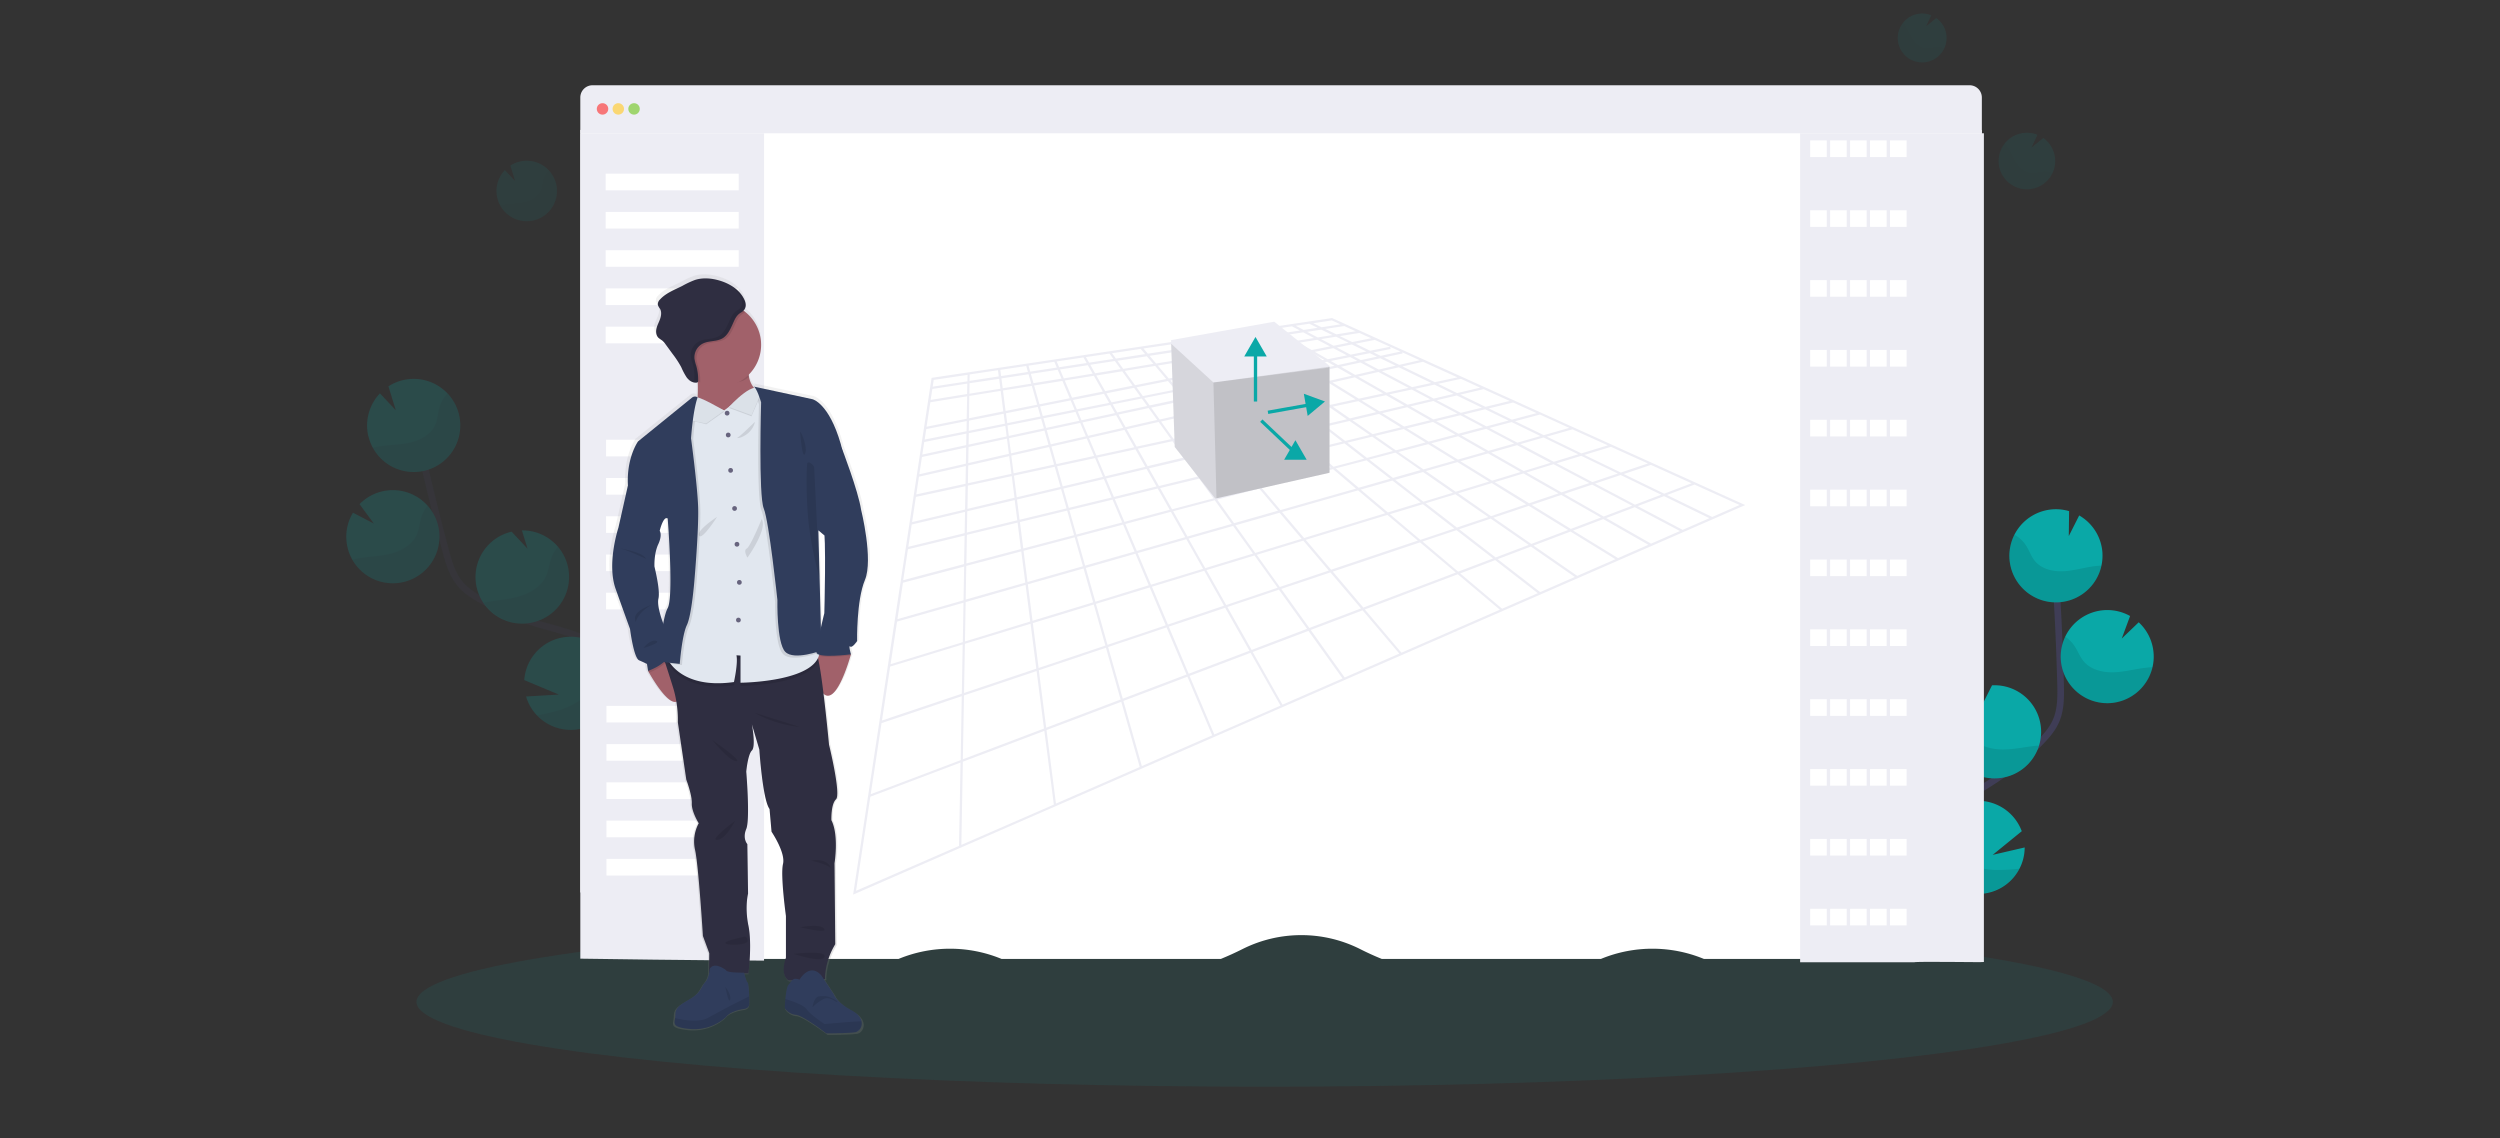 <svg xmlns="http://www.w3.org/2000/svg" data-name="Layer 1" viewBox="0 0 1164.07 530"><rect x="0" y="0" width="1164.07" height="530" fill="#333333" stroke="none"/><defs><linearGradient id="a" x1="1755.38" x2="1755.38" y1="741.53" y2="284.16" gradientTransform="translate(-1059.38 -92.32) scale(.774)" gradientUnits="userSpaceOnUse"><stop offset="0" stop-color="gray" stop-opacity=".25"/><stop offset=".54" stop-color="gray" stop-opacity=".12"/><stop offset="1" stop-color="gray" stop-opacity=".1"/></linearGradient></defs><g transform="translate(44.472)"><path fill="none" stroke="#3f3d56" stroke-miterlimit="10" stroke-width="3.098" d="M874.39 446.27c4.6-8.518-.62-18.941-6.613-26.538-5.994-7.597-13.304-15.488-13.165-25.16.225-13.94 14.977-22.11 26.771-29.481a130.935 130.935 0 0 0 24.006-19.322c2.889-2.958 5.692-6.117 7.38-9.889 2.44-5.42 2.37-11.616 2.215-17.57q-.774-29.76-2.935-59.459"/><path fill="#0aa8a7" d="M934.506 257.767a21.683 21.683 0 0 0-10.841-17.757l-4.855 9.603.147-11.616a21.683 21.683 0 1 0 15.534 19.786zm-38.665 146.74a21.683 21.683 0 1 1 1.076-17.478l-13.536 11.02 14.892-3.454a21.42 21.42 0 0 1-2.432 9.912zm-10.702-42.096a21.683 21.683 0 0 1-22.674-20.645 21.412 21.412 0 0 1 1.874-9.874 21.683 21.683 0 0 1 13.939-12.01l-.109 8.936 4.91-9.719h.054a21.684 21.684 0 1 1 2.03 43.32zm52.628-35.011a21.683 21.683 0 1 1 9.587-40.57l-3.872 10.493 7.883-7.566a21.621 21.621 0 0 1 6.97 14.97 21.172 21.172 0 0 1-.55 5.97 21.683 21.683 0 0 1-20.018 16.704z"/><path d="M931.587 263.544c-5.003.55-9.866 2.107-14.892 2.424-5.025.318-10.531-.898-13.714-4.801-1.711-2.099-2.563-4.763-4.011-7.055a15.441 15.441 0 0 0-5.46-5.142 21.683 21.683 0 1 0 40.532 14.396 37.11 37.11 0 0 0-2.455.178zm6.18 63.856a21.683 21.683 0 0 1-20.622-30.929 16.03 16.03 0 0 1 4.36 4.368c1.548 2.323 2.477 5.026 4.297 7.163 3.369 3.973 9.138 5.274 14.373 5.026 5.235-.248 10.284-1.72 15.488-2.2a34.4 34.4 0 0 1 2.184-.13 21.683 21.683 0 0 1-20.08 16.703zm-52.628 35.011a21.683 21.683 0 0 1-22.674-20.645 21.412 21.412 0 0 1 1.874-9.874 17.617 17.617 0 0 1 4.584 4.407c1.68 2.377 2.734 5.11 4.7 7.31 3.656 4.073 9.804 5.506 15.35 5.374 5.373-.116 10.539-1.433 15.874-1.843a21.683 21.683 0 0 1-19.708 15.271zm10.702 42.096a21.683 21.683 0 0 1-39.494-17.687 21.629 21.629 0 0 1 4.755 4.244c2.06 2.516 3.423 5.358 5.808 7.705 4.43 4.344 11.616 6.14 17.958 6.311a94.166 94.166 0 0 0 10.973-.573z" opacity=".1"/><ellipse cx="544.382" cy="466.513" fill="#0aa8a7" opacity=".1" rx="394.941" ry="39.494"/><g opacity=".1"><path fill="#0aa8a7" d="M187.116 92.264a14.078 14.078 0 0 1 3.492-13.049l4.786 5.088-2.223-7.21a14.078 14.078 0 1 1-6.055 15.17z"/><path d="M189.996 95.33c3.214-.573 6.536-.495 9.719-1.223 3.183-.728 6.404-2.486 7.667-5.498.681-1.627.727-3.439 1.208-5.135a9.982 9.982 0 0 1 2.462-4.205 14.086 14.086 0 1 1-22.62 16.394c.519-.124 1.038-.24 1.564-.333z" opacity=".1"/></g><g opacity=".1"><path fill="#0aa8a7" d="M843.926 8.42a11.391 11.391 0 0 1 10.841-1.293l-2.393 5.119 4.747-3.826a11.368 11.368 0 1 1-13.164 0z"/><path d="M842.493 11.502c1.394 2.238 2.323 4.747 3.826 6.923 1.502 2.176 3.786 4.058 6.427 4.097 1.417 0 2.796-.48 4.205-.627a8.178 8.178 0 0 1 3.872.58 11.376 11.376 0 1 1-19.073-12.05c.27.35.518.706.743 1.077z" opacity=".1"/></g><g opacity=".1"><path fill="#0aa8a7" d="M891.675 64.262a13.165 13.165 0 0 1 12.545-1.495l-2.765 5.924 5.499-4.437a13.165 13.165 0 1 1-15.28 0z"/><path d="M890.01 67.824c1.618 2.594 2.695 5.506 4.437 8.023 1.742 2.516 4.375 4.692 7.434 4.747 1.65 0 3.237-.566 4.879-.736a9.409 9.409 0 0 1 4.5.681A13.165 13.165 0 1 1 889.172 66.6c.295.388.574.798.837 1.224z" opacity=".1"/></g><g opacity=".2"><path fill="none" stroke="#3f3d56" stroke-miterlimit="10" stroke-width="3.098" d="M237.908 367.135c-6.807-6.869-4.747-18.353-1.138-27.328 3.608-8.976 8.394-18.586 5.513-27.879-4.135-13.273-20.606-16.99-33.995-20.73a130.555 130.555 0 0 1-28.46-11.732c-3.608-2.014-7.186-4.26-9.873-7.403-3.872-4.523-5.552-10.478-7.086-16.263q-7.658-28.76-13.939-57.862"/><path fill="#0aa8a7" d="M127.07 203.25a21.683 21.683 0 0 1 5.373-20.096l7.365 7.845-3.415-11.113a21.683 21.683 0 1 1-9.293 23.364zm78.5 129.866a21.683 21.683 0 1 0-5.932-16.448l16.1 6.745-15.264.89a21.466 21.466 0 0 0 5.095 8.813zm-1.611-43.405a21.683 21.683 0 0 0-5.421-42.747l2.625 8.519-7.395-7.915h-.055a21.683 21.683 0 1 0 10.277 42.128zm-60.372-18.748a21.683 21.683 0 1 0-20.645-36.218l6.636 9.021-9.695-5.041a21.613 21.613 0 0 0-2.494 16.34 21.327 21.327 0 0 0 2.207 5.575 21.683 21.683 0 0 0 23.99 10.323z"/><path d="M131.499 207.966c4.956-.883 10.067-.774 14.969-1.882 4.902-1.107 9.858-3.825 11.801-8.464 1.054-2.501 1.123-5.297 1.859-7.906a15.542 15.542 0 0 1 3.787-6.474 21.683 21.683 0 1 1-34.848 25.245c.82-.194 1.626-.34 2.432-.519zm12.088 62.997a21.683 21.683 0 0 0 11.058-35.49 16.022 16.022 0 0 0-2.95 5.42c-.821 2.664-.96 5.514-2.099 8.085-2.122 4.762-7.287 7.635-12.39 8.882-5.103 1.247-10.354 1.247-15.488 2.254a35.8 35.8 0 0 0-2.137.495 21.683 21.683 0 0 0 24.006 10.354zm60.372 18.748a21.683 21.683 0 0 0 11.345-35.15 17.486 17.486 0 0 0-3.152 5.522c-.945 2.757-1.185 5.676-2.455 8.34-2.323 4.933-7.852 8.046-13.165 9.486-5.188 1.402-10.516 1.595-15.75 2.71a21.683 21.683 0 0 0 23.177 9.092zm1.611 43.405a21.683 21.683 0 0 0 32.927-28.118 21.296 21.296 0 0 0-3.369 5.42c-1.27 2.99-1.766 6.103-3.4 9.022-3.02 5.42-9.377 9.169-15.441 11.128a94.794 94.794 0 0 1-10.718 2.548z" opacity=".1"/></g><path fill="#fff" d="M878.332 60.506l-.17 385.873c-27.104 0 0 0-27.367.139H748.954l-.31-.124a62.772 62.772 0 0 0-47.416 0l-.255.109H598.915q-5.157-2.091-10.067-4.585a60.968 60.968 0 0 0-54.78 0q-4.949 2.486-10.068 4.585H421.865l-.255-.109a62.772 62.772 0 0 0-47.416 0l-.31.124H272.059a137.068 137.068 0 0 1-46.317-31.115V60.506z"/><path fill="#ededf4" d="M878.332 45.413v16.642H225.735V45.413a5.707 5.707 0 0 1 5.715-5.715H872.6a5.707 5.707 0 0 1 5.731 5.715z"/><circle cx="236.081" cy="50.71" r="2.672" fill="#fa5959" opacity=".8"/><circle cx="243.422" cy="50.71" r="2.672" fill="#fed253" opacity=".8"/><circle cx="250.755" cy="50.71" r="2.672" fill="#8ccf4d" opacity=".8"/><path fill="#ededf4" d="M311.29 62.055v385.237s-34.848-.139-85.548-.913V62.055zm567.994 0v385.872c-.325.24-31.161-.356-32.524.14h-53.046V62.055z"/><path fill="#fff" d="M237.536 80.865h61.952v7.744h-61.952zm0 17.811h61.952v7.744h-61.952zm0 17.811h61.952v7.744h-61.952zm0 17.811h61.952v7.744h-61.952zm0 17.811h61.952v7.744h-61.952zm.186 52.659h61.952v7.744h-61.952zm0 17.811h61.952v7.744h-61.952zm0 17.811h61.952v7.744h-61.952zm0 17.811h61.952v7.744h-61.952zm0 17.811h61.952v7.744h-61.952zm.178 52.659h61.952v7.744H237.9zm0 17.811h61.952v7.744H237.9zm0 17.811h61.952v7.744H237.9zm0 17.811h61.952v7.744H237.9zm0 17.811h61.952v7.744H237.9zM798.384 65.377h7.744v7.744h-7.744zm9.292 0h7.744v7.744h-7.744zm9.293 0h7.744v7.744h-7.744zm9.293 0h7.744v7.744h-7.744zm9.292 0h7.744v7.744h-7.744zm-37.17 32.524h7.744v7.744h-7.744zm9.292 0h7.744v7.744h-7.744zm9.293 0h7.744v7.744h-7.744zm9.293 0h7.744v7.744h-7.744zm9.292 0h7.744v7.744h-7.744zm-37.17 32.525h7.744v7.744h-7.744zm9.292 0h7.744v7.744h-7.744zm9.293 0h7.744v7.744h-7.744zm9.293 0h7.744v7.744h-7.744zm9.292 0h7.744v7.744h-7.744zm-37.17 32.524h7.744v7.744h-7.744zm9.292 0h7.744v7.744h-7.744zm9.293 0h7.744v7.744h-7.744zm9.293 0h7.744v7.744h-7.744zm9.292 0h7.744v7.744h-7.744zm-37.17 32.525h7.744v7.744h-7.744zm9.292 0h7.744v7.744h-7.744zm9.293 0h7.744v7.744h-7.744zm9.293 0h7.744v7.744h-7.744zm9.292 0h7.744v7.744h-7.744zM798.384 228h7.744v7.744h-7.744zm9.292 0h7.744v7.744h-7.744zm9.293 0h7.744v7.744h-7.744zm9.293 0h7.744v7.744h-7.744zm9.292 0h7.744v7.744h-7.744zm-37.17 32.524h7.744v7.744h-7.744zm9.292 0h7.744v7.744h-7.744zm9.293 0h7.744v7.744h-7.744zm9.293 0h7.744v7.744h-7.744zm9.292 0h7.744v7.744h-7.744zm-37.17 32.525h7.744v7.744h-7.744zm9.292 0h7.744v7.744h-7.744zm9.293 0h7.744v7.744h-7.744zm9.293 0h7.744v7.744h-7.744zm9.292 0h7.744v7.744h-7.744zm-37.17 32.524h7.744v7.744h-7.744zm9.292 0h7.744v7.744h-7.744zm9.293 0h7.744v7.744h-7.744zm9.293 0h7.744v7.744h-7.744zm9.292 0h7.744v7.744h-7.744zm-37.17 32.525h7.744v7.744h-7.744zm9.292 0h7.744v7.744h-7.744zm9.293 0h7.744v7.744h-7.744zm9.293 0h7.744v7.744h-7.744zm9.292 0h7.744v7.744h-7.744zm-37.17 32.524h7.744v7.744h-7.744zm9.292 0h7.744v7.744h-7.744zm9.293 0h7.744v7.744h-7.744zm9.293 0h7.744v7.744h-7.744zm9.292 0h7.744v7.744h-7.744zm-37.17 32.525h7.744v7.744h-7.744zm9.292 0h7.744v7.744h-7.744zm9.293 0h7.744v7.744h-7.744zm9.293 0h7.744v7.744h-7.744zm9.292 0h7.744v7.744h-7.744z"/><path fill="#ededf4" d="M575.738 148.082l-24.448 3.655-50.452 7.535-111.149 16.61-.395.055-36.396 239.675-.147.952 414.3-180.913 1.1-.48zm167.447 76.952l-12.762 4.832-18.818-9.146 12.661-4.251zm-202.404-67l.419-.063 4.646 2.873-3.167.511-5.638.906-4.313-2.981 6.613-1.007zm-3.957 5.358l4.097 2.834 2.067 1.433-2.067.41-1.549.31-4.097.813-5.931-4.592 7.016-1.13zm6.459-1.046l3.988-.65 6.265 3.872-9.1 1.812-2.005-1.386-4.097-2.834zm17.71-2.865l7.93-1.278 5.908 3.098-8.518 1.696-3.175-1.812-2.819-1.61zm7.496 6.002l3.648 2.083-.837.17-9.192 1.828-5.707-3.508 9.71-1.928zm-26.244 9.145l8.371-1.672 1.24.867.286.194 1.789 1.239-8.519 1.835-2.393-1.89-.178-.147zm9.827-1.959l9.827-1.96 2.323 1.426.434.263.666.41-9.912 2.146-1.642-1.139-.294-.209zm-31.51 59.388l-19.267 5.08-5.583-9.873 18.206-4.406zm-7.28-10.152l-18.12 4.399-4.647-8.232 16.758-3.965.357-.085 4.437 6.195v.054zm58.49-34.329l1.782 1.24-4.414.952-5.212 1.115-.558.124-1.417-1.1-1.641-1.278-6.97-5.42 9.1-2.076 6.52 4.515zm-32.028-1.239l1.192-.27 11.105-2.533 6.908 5.35 1.641 1.279 1.472 1.138-13.072 2.827-1.85-1.55-1.255-1.052-5.421-4.554zm23.41 5.816l1.2.93.418.324 5.932 4.593-13.397 3.175-7.318-6.196zm-15.488 2.261l-4.236.914h-.078l-22.201 4.801-.922.201-6.8-8.015 7.474-1.703 17.47-3.98zm-26.485 6.815l21.343-4.647 1.835-.395 4.329-.937 7.349 6.196-4.91 1.161-1.804.426-22.318 5.281-5.824-6.86-.178-.21zm11.88 15.883l-11.384 2.756-7.28 1.766-5.66-7.876 12.692-3.004 5.189-1.224zm-11.36 3.872l12.134-2.935 7.295 8.603-19.143 5.05-.325.084-6.598-9.192zm6.086-11.71l22.457-5.312 1.805-.426 4.995-1.184 8.27 6.97-3.6.874-6.97 1.68-20.553 4.988zm30.565-7.232l13.436-3.175 2.827 2.191 5.9 4.577-5.9 1.433-8 1.936zm16.263-2.323l-1.495-1.162 1.495-.356 9.292-2.192 9.432 6.528-11.476 2.78zm0-2.618l-2.58.612-6.427-4.98-1.122-.851 2.85-.62 7.248-1.549h.131l7.961 5.514zm-22.326-14.713l-5.754-4.445 8.611-1.851 6.118 4.236zm-1.348.31l-10.012 2.284-1.55.348-.665.155-5.514-4.646 6.195-1.332 1.549-.333 4.275-.922zm-13.536 3.097l-16.564 3.764-8.224 1.874-4.445-5.227 12.483-2.688 11.167-2.408zm-25.927 5.909l-9.416 2.145-6.552 1.494-3.965-5.521 10.3-2.215 5.165-1.146zm-9.378 3.237l10.153-2.324 6.76 7.984-16.626 3.601-.465.101-5.769-8.038zm17.688 6.582l1.409 1.657 4.608 5.421-4.43 1.092-13.343 3.097-5.42-7.573zm15.178 16.224L554 213.1l8.248-2.005 4.057-.984 8.27 6.97.62.518-.62.163-32.338 8.518zm39.618-2.03l-6.97-5.885 6.97-1.688 6.97-1.696 9.168 7.117-14.257 3.763zm8.309-9.594l11.57-2.803 9.664 6.69-12.104 3.19zm12.963-3.136l13.289-3.222 10.16 6.242-13.823 3.686zm-1.177-.821l-9.416-6.52 12.39-2.936 10.19 6.265zm-10.617-7.341l-7.93-5.491 11.872-2.563 8.387 5.11zm-9.13-6.32l-.364-.255-10.717-7.419 10.578-2.416.14.085 12.118 7.458zm-12.274-8.518l-6.094-4.22 10.067-2.169 6.512 4.004zm-21.187-4.646l2.578 1.99-3.175.681-1.548.333-7.218 1.55-3.175-2.672 3.872-.775 1.425-.279h.062l4.995-.999 1.549-.302.418.333zm-20.91 3.562l7.056-1.41 3.198 2.695-10.16 2.192-13.258 2.904-2.687-3.167zm-14.333 6.582l-4.453.96-10.942 2.324-2.486-3.47 13.296-2.656 1.882-.371zm-16.533 3.563l-13.94 2.996-2.145-3.779 13.568-2.71zm.681.944l3.973 5.537-14.714 3.353-3.314-5.862zm4.646 6.474l5.762 8.023-16.015 3.47-4.584-8.109zm6.443 8.975l1.015 1.387 4.422 6.195-.41.093-16.58 3.926-4.593-8.124zm-7.418 21.064l-19.848 4.87-3.632-8.587 18.818-4.453zm.542.968l5.599 9.889-21.08 5.63-4.483-10.61zm6.14 10.841l6.668 11.802-22.535 6.412-5.343-12.56zm1.07-.278l19.36-5.111 7.921 11.02-20.622 5.87zm20.498-5.421l19.569-5.111 8.735 10.292-20.452 5.815zm20.738-5.42l31.572-8.333 1.618-.426 10.68 9.068-35.174 10.005zm34.43-9.115l14.341-3.74 11.074 8.58-14.713 4.189zm15.627-4.12l12.189-3.214 11.724 8.123-12.863 3.656zm13.544-3.493l13.939-3.67 12.39 7.612-14.613 4.158zm15.372-4.065l12.467-3.284 12.693 7.24-12.801 3.64zm-1.255-.775l-10.121-6.195 12.15-2.974 10.354 5.91zm-11.399-7.016l-10.183-6.257 11.616-2.749 10.648 6.071zm-11.469-7.054l-8.356-5.096 11.369-2.463 8.518 4.856zm-9.649-5.932l-12.282-7.55 10.431-2.378 13.165 7.496zm-13.583-8.356h-.046l-6.466-3.973 6.443-1.386 3.732-.774 6.683 3.818zm-.046-6.466l-3.47.774h-.077l-4.236.945-.488-.302-.449-.279-2.44-1.502 8.937-1.781 1.17-.233 3.368 1.92zm-14.017-.922l-9.71 1.936-5.212-3.616 9.215-1.828zm-11.166 2.223l-8.263 1.65-.24-.187-1.55-1.2-2.988-2.323 2.989-.596 1.549-.31 3.283-.65zm-10.068 1.618l.403.31-.403.078-11.445 2.284-4.476-3.771 11.538-2.324zm-12.777 2.935l-6.195 1.247-16.394 3.268-2.44-2.873-1.014-1.13.914-.179 14.713-2.927 5.94-1.185zm-25.02 3.361l1.184 1.394-1.123.225-13.939 2.787-2.943-4.104 14.629-2.904zm-15.04 4.646l-13.435 2.68-2.385-4.213 12.878-2.563zm-14.543 2.904l-15.023 2.997-1.827-4.336 14.458-2.866zm.558.976l2.145 3.795-15.558 3.353-1.742-4.128zm2.695 4.77l3.33 5.878-16.379 3.733-2.633-6.234zm3.872 6.846l4.577 8.092-17.641 3.818-3.438-8.146zm5.126 9.068l4.585 8.131-18.686 4.422-3.686-8.72zm-11.073 22.403l-19.964 4.84-2.556-8.967 18.88-4.468zm.418 1l4.491 10.624-21.373 5.638-3.23-11.392zm4.91 11.615l5.32 12.576-23.016 6.544-3.802-13.451zm5.738 13.568l6.195 14.713-24.835 7.636-4.46-15.744zm1.037-.295l22.66-6.45 7.797 13.776-24.238 7.388zm23.689-6.745l20.754-5.908 9.246 12.886-22.21 6.776zm21.846-6.195l20.544-5.839 10.292 12.12-21.606 6.59zm21.683-6.195l35.397-10.067 12.654 10.656-37.76 11.53zm36.636-10.423l14.791-4.205 13.165 10.183-15.294 4.647zm16.061-4.57l12.964-3.631 13.939 9.649-13.77 4.197zm14.288-4.057l14.713-4.182 14.714 9.068-15.55 4.74zm16.1-4.584l12.87-3.655 15.178 8.665-13.312 4.058zm14.326-4.058l12.05-3.43 15.619 8.239-12.53 3.825zm-1.294-.775l-12.645-7.194 11.616-3.059 13.033 6.87zM634.6 201.95l-10.315-5.878 11.275-2.733 10.57 5.575zm-11.662-6.652l-10.648-6.071 10.687-2.525 11.159 5.886zm-12.003-6.846l-8.472-4.832 10.408-2.246 8.673 4.57zm-9.835-5.599l-13.165-7.504 9.417-2.152 14.063 7.418zm-14.535-8.286l-6.66-3.802 9.114-1.967 6.892 3.64zm-8.054-4.592l-3.338-1.905 9.037-1.804 3.338 1.758zm-4.747-2.71l-6.033-3.446 8.604-1.704 6.38 3.361zm-9.06-3.934l-9.634 1.92-6.195-3.81 9.75-1.548zm-30.845 6.14l-11.469 2.278-6.009-5.057 11.492-1.859zm-12.8 2.549l-5.87 1.169-13.77 2.734-1.664.333-5.142-6.056 6.567-1.061 8.154-1.317 5.653-.913zm-22.504 4.468l-14.513 2.888-4.8-6.683 14.147-2.323zm-15.666 3.097l-12.747 2.533-4.143-7.272 12.057-1.951zm-13.854 2.757l-14.334 2.85-3.4-8.023 13.567-2.191zm-15.41 3.098l-14.102 2.803-2.479-8.75 13.165-2.13zm.425.999l1.836 4.336-14.807 2.95-1.262-4.452zm2.261 5.343l1.75 4.143-15.418 3.322-1.27-4.483zm2.176 5.142l2.633 6.242-16.316 3.717-1.874-6.606zm3.06 7.24l3.438 8.14-17.571 3.794-2.324-8.185zm3.871 9.139l3.694 8.735-18.756 4.437-2.64-9.347zm-13.28 23.417l-21.87 5.297-1.207-9.417 20.529-4.855zm.286 1.03l3.23 11.438-23.666 6.195-1.55-12.313zm3.523 12.437l3.818 13.474-25.78 7.334-1.858-14.528zm4.105 14.504l4.468 15.767-28.211 8.596-2.184-16.99zm4.755 16.79l5.42 19.111-31.092 10.44-2.687-20.91zm1.022-.31l25.036-7.636 7.457 17.633-27.103 9.083zm26.081-7.977l24.355-7.426 9.2 16.262-26.113 8.766zm25.4-7.744l22.334-6.807 10.78 15.016-23.937 8.054zm23.387-7.109l21.683-6.613 11.848 13.94-22.79 7.65zm22.814-6.97l38-11.615 14.202 11.964-40.377 13.552zm39.215-11.956l15.356-4.646 14.613 11.321-15.79 5.297zm16.603-5.064l13.862-4.22 15.333 10.616-14.62 4.902zm15.163-4.647l15.65-4.77 16.007 9.904-16.386 5.499zm17.036-5.18l13.374-4.082 16.324 9.293-13.706 4.608zm14.784-4.507l12.591-3.872 16.642 8.773-12.956 4.353zm14.04-4.283l11.445-3.492 17.037 8.262-11.856 3.973zm-1.34-.712l-15.581-8.217 10.841-3.097 16.123 7.829zm-16.967-8.898l-12.995-6.853 10.346-2.742 13.413 6.513zm-14.389-7.59l-10.524-5.552 9.96-2.416 10.84 5.258zM635.7 192.23l-11.144-5.877 9.293-2.207 11.701 5.684zm-12.576-6.636l-8.627-4.554 8.99-1.943 8.875 4.313zm-10.067-5.328l-14.094-7.434 7.945-1.805 15.054 7.31zm-15.543-8.193l-6.86-3.624 7.588-1.634 7.133 3.461zm-8.332-4.399l-3.299-1.742 7.473-1.487 3.33 1.61zm-4.801-2.532l-6.374-3.36 6.97-1.395 6.76 3.284zm-7.876-4.15l-5.823-3.098 6.97-1.123 5.8 2.819zm-7.395-3.873l-4.956-2.61 6.613-1.014 5.188 2.525zm-1.75.287l-7.512 1.177-1.022.162-4.794-2.725 2.2-.333 6.125-.937zm-10.192 1.65l-9.664 1.548-4.646-2.857 9.455-1.487zm-21.605 3.484l-7.372 1.193-4.027-3.098 7.055-1.076zm-8.805 1.394l-11.415 1.843-3.871-3.26 11.236-1.72zm-12.808 2.068l-5.584.906-7.186 1.161-7.334 1.185-3.043-3.585 10.237-1.55 3.663-.565 5.367-.813zm-21.374 3.422l-14.04 2.324-2.702-3.764 13.691-2.09zm-15.217 2.455l-11.925 1.928-2.238-3.957 11.453-1.75zm-13.048 2.107l-13.444 2.207-1.757-4.167 12.947-1.974zm-14.52 2.323l-13.04 2.106-1.232-4.344 12.506-1.905zm-14.102 2.33l-13.273 2.146-.596-4.592 12.63-1.929zm.295 1.038l2.478 8.766-14.714 2.92-1.2-9.548zm2.772 9.796l1.262 4.46-15.488 3.099-.596-4.6zm1.549 5.49l1.27 4.5-16.325 3.516-.627-4.894zm1.548 5.53l1.875 6.621-17.448 3.98-.906-7.054zm2.169 7.651l2.323 8.178-18.864 4.08-1.061-8.247zm2.602 9.208l2.695 9.378-20.382 4.816-1.286-10.067zm-17.424 24.92l-23.457 5.684.17-9.89 22.079-5.219zm.14 1.068l1.548 12.336-25.377 6.676.232-13.32zm1.718 13.405l1.867 14.543-27.747 7.891.279-15.689zm1.998 15.612l2.184 17.036-30.403 9.293.326-18.345zm2.324 18.09l2.679 20.908-33.655 11.314.41-22.906zm2.818 22.008l3.439 26.77-37.775 14.312.526-29.737zm1.038-.349l31.247-10.485 6.822 24.1-34.638 13.118zm32.261-10.841l27.213-9.13L508 314.08l-29.682 11.244zm28.258-9.486l26.229-8.774 11.314 20.002-28.29 10.71zm27.266-9.154l24.007-8.061 13.095 18.245-25.803 9.811zm25.098-8.417l22.876-7.675 14.241 16.774-24.053 9.107zm24.007-8.046l40.593-13.622 16.68 14.055-43.063 16.31zm41.778-14.017l15.806-5.281 17.036 13.164-16.262 6.15zm17.037-5.723l14.713-4.933 17.688 12.244-15.41 5.839zm15.968-5.358l16.471-5.53 18.3 11.252-17.138 6.49zm17.811-5.971l13.769-4.646 18.469 10.531-14.001 5.305zm15.124-5.08l13.025-4.368 18.655 9.843-13.273 5.026zm14.388-4.832l11.926-3.996 18.895 9.176-12.228 4.647zm24.61-9.378l-12.607 4.228-16.982-8.209 12.39-3.77zm-18.655-8.433l-12.313 3.748-16.084-7.814 11.926-3.392zm-17.981-8.124l-11.856 3.377-13.374-6.498 11.616-3.097zm-15.194-6.876l-11.507 3.035-10.78-5.235 11.345-2.749zm-12.522-5.67l-11.275 2.734-11.693-5.677 10.802-2.555zm-13.76-6.195l-10.726 2.532-8.828-4.32 10.617-2.324zm-10.571-4.786l-10.532 2.223-15.085-7.326 9.595-2.16zm-17.571-7.992l-9.54 2.169-7.102-3.446 8.635-1.859-.117-.542zm-8.914-4.034l-9.292 1.998-3.284-1.595 7.946-1.588-.202-1.007zm-4.894-2.215l-9.292 1.843-6.76-3.283 8.951-1.774zm-8.774-3.973l-8.843 1.766-5.746-2.772 9.076-1.464zm-7.225-3.267l-8.983 1.448-5.204-2.525 8.836-1.347zm-11.159-5.05l4.066 1.836-8.79 1.363-3.871-1.89zm-10.439 1.55l3.872 1.897-6.512.99-3.694-1.943zm-12.723 1.897l4.647-.69 3.701 1.952-5.676.867-2.556.395-3.515-2.013zm-5.119.774l3.524 2.013-9.401 1.433-3.361-2.06zm-10.841 1.626l3.369 2.076-8.34 1.27-3.098-2.138zm-9.603 1.44l3.098 2.138-6.97 1.06-2.842-2.199zm-8.162 1.216l2.85 2.207-11.159 1.704-2.772-2.246zm-17.81 2.664l.27-.038 5.111-.775 2.687 2.27-5.28.773-2.696.41-11.004 1.681-2.06-2.423zm-14.273 2.099l2.068 2.424-13.583 2.075-1.812-2.486zm-14.504 2.168l1.804 2.51-11.322 1.726-1.47-2.594zm-12.12 1.804l1.472 2.602-12.816 1.96-1.139-2.695zm-13.575 2.03l1.146 2.694-12.39 1.89-.774-2.788zm-13.087 1.959l.775 2.787-12.468 1.905-.372-2.896zm-26.33 3.926l13.165-1.967.372 2.896-13.614 2.075zm-.069 4.089l13.8-2.037.588 4.608-14.442 2.323zm-.108 5.924l14.605-2.362 1.223 9.556-15.96 3.214zm-.132 11.5l16.13-3.199.59 4.6-16.844 3.361zm-.1 5.83l16.997-3.383.627 4.901-17.725 3.818zm-.117 6.436l17.88-3.872.907 7.062-18.919 4.314zm-.155 8.619l19.074-4.345 1.06 8.232-20.28 4.383zm20.266 4.948l1.293 10.067-21.915 5.189.194-10.842zm-36.327-44.806l15.744-2.323-.054 3.004-16.162 2.47zm-.635 4.228l16.263-2.494-.086 4.848-16.99 2.75zm-.944 6.195l17.145-2.772-.225 10.446-18.686 3.717zm-1.898 12.491l18.834-3.748-.078 4.747-19.5 3.872zm-.952 6.025l19.646-3.919-.093 5.352-20.436 4.398zm-1.053 6.97l20.583-4.43-.132 7.535-21.683 4.94zm-1.394 9.176l21.83-4.972-.147 8.255-22.938 4.964zm-1.425 9.409l23.084-4.995-.193 10.88-24.672 5.831zm-1.952 12.855l24.827-5.886-.178 9.897-26.22 6.366zm-1.75 11.523l26.384-6.389-.271 13.296-28.328 7.473zm-2.323 15.573l28.482-7.512-.279 15.705-30.774 8.758zm-2.75 18.105l30.938-8.797-.325 18.376-33.624 10.246zm-3.22 20.932l33.77-10.292-.402 22.93-37.17 12.476zm32.083 83.503l-47.959 20.909 6.652-43.816 41.996-15.906zm-41.128-24.076L366 336.693l37.34-12.53-.487 29.784zm42.204 23.604l.69-38.72 37.945-14.365 4.43 34.329zm44.048-19.229l-4.391-34.236 34.793-13.164 8.596 30.38zm39.99-17.47l-8.589-30.325 29.807-11.283 11.538 27.305zm33.74-14.713l-11.523-27.26 28.404-10.763 13.94 24.58zm31.75-13.878l-13.877-24.525 25.942-9.827 15.89 22.148zm28.954-12.645l-15.813-22.133 24.146-9.137 17.106 20.134zm26.43-11.547l-17.036-20.134 43.273-16.386 19.584 16.502zm46.882-20.475l-19.515-16.44 16.263-6.195 19.87 15.395zm17.71-7.744l-19.793-15.34 15.488-5.862 20.444 14.155zm17.285-7.55l-20.374-14.117 17.222-6.52 20.909 12.878zm18.973-8.286l-20.909-12.824 14.063-5.328 20.97 11.965zm15.387-6.722l-20.909-11.918 13.328-5.049 21.032 11.09zm14.713-6.42l-20.955-11.05 12.282-4.646 21.126 10.26zm13.746-6l-21.04-10.223 12.816-4.855 20.994 9.501z"/><path fill="#ededf4" d="M500.854 160.062l-.047-1.696 48.036-8.58 25.74 20.583v49.763l-53.192 12.01-18.872-24.021z"/><path d="M502.519 208.12l-1.665-48.058 19.677 18.028 54.053-7.372v49.414l-52.628 11.887-.565.124z" opacity=".1"/><path d="M573.724 171.229l.86-.356v49.259l-52.628 11.887-1.425-53.93z" opacity=".1"/><path fill="#0aa8a7" d="M534.88 165.978h4.469v20.979h1.549v-20.979h4.46l-2.617-4.545-2.618-4.538-2.625 4.538zm7.42 30.442l13.799 13.08-.016.023-2.617 4.537h10.477l-2.617-4.537-2.617-4.546-1.812 3.144-13.537-12.824zm3.763-3.67l17.648-3.153.713 4.074 4.019-3.361 4.027-3.361-4.918-1.804-4.925-1.805.82 4.732-17.655 3.152z"/><path fill="url(#a)" d="M357.397 236.255c-1.3-8.712-9.207-29.025-9.207-29.025a28.024 28.024 0 0 0-.473-1.804c-5.614-19.306-13.39-21.017-13.39-21.017l-27.83-5.932a2.13 2.13 0 0 1 .572.558c-.14 0-.286 0-.441.062a10.911 10.911 0 0 1-2.44-5.274 15.93 15.93 0 0 1-.139-.89 19.577 19.577 0 0 0-1.595-29.428c-.287-.224-.58-.449-.89-.658 1.316-1.394 1.354-3.337.379-5.273-2.2-4.562-6.97-7.442-11.864-8.844-3.748-1.076-7.814-1.425-11.523-.248a42.026 42.026 0 0 0-6.025 2.796c-3.701 1.85-7.744 3.306-10.555 6.342a3.144 3.144 0 0 0-1.053 2.548 6.884 6.884 0 0 0 1.046 1.85c.774 1.387.588 3.137.054 4.647-.535 1.51-1.34 2.912-1.72 4.46-.379 1.55-.232 3.37.93 4.476a20.134 20.134 0 0 0 1.742 1.232 9.293 9.293 0 0 1 1.657 1.858l3.3 4.453a45.69 45.69 0 0 1 4.12 6.28 30.48 30.48 0 0 0 2.555 4.786 6.97 6.97 0 0 0 1.1 1.146l-.326-.124a4.995 4.995 0 0 0 3.686 1.418h.17a.999.999 0 0 0 .667-.272v.612c.062 2.138.046 4.414-.101 6.552l-.256-.132a2.238 2.238 0 0 0-2.4.256l-25.64 20.56s-5.576 7.627-4.794 20.777l-4.492 19.731s-5.622 16.743-1.3 28.707a4608.366 4608.366 0 0 0 6.822 18.787s1.735 13.583 4.321 14.713c2.587 1.13 3.717 1.712 3.717 1.712l.519 3.244s.17.318.472.852c1.89 3.284 8.883 14.869 12.948 13.63a52.659 52.659 0 0 1 .658 9.525l4.02 26.987s2.803 7.35 2.632 11.19c-.17 3.841 3.284 9.293 3.284 9.293a17.811 17.811 0 0 0-1.727 12.56c1.642 7.172 3.717 40.316 3.717 40.316l3.02 8.03-.062 9.347a9.037 9.037 0 0 1-1.858 4.174c-1.944 2.106-1.812 4.546-6.482 7.426-4.67 2.881-7.643 3.973-7.643 7.814a10.013 10.013 0 0 1-.14 1.549c-.433 2.81-1.277 4.321 7.334 5.142a22.659 22.659 0 0 0 16.843-5.638s1.495-2.695 8.518-3.779c0 0 2.393-.131 2.525-2.246.046-.727.039-2.13 0-3.662-.116-2.935-.395-6.35-.775-6.52-.379-.171-1.285-3.16-1.548-4.229h1.943s1.82-13.583 0-22.38c-1.82-8.797-.17-15.031-.17-15.031l-.348-23.232s-2.417-2.563-.52-7.093c1.898-4.53 0-26.903 0-26.903s.698-8.03 2.68-9.912c1.983-1.882.1-11.763 0-12.274l3.54 11.848s1.548 23.58 4.839 27.878l.945 10.671s6.737 9.828 5.42 15.124c-1.316 5.297 1.387 24.433 1.387 24.433v19.56s-3.028 7.853 1.208 10.672l1.82-.07c-.62.558-1.061 1.402-1.758 2.122-.813.836-1.27 4.004-1.55 6.73-.216 2.323-.286 4.29-.286 4.29a7.109 7.109 0 0 0 5.189 3.097c3.368.194 14.512 8.712 14.512 8.712s11.02 0 13.87-.573h.162a3.771 3.771 0 0 0 2.153-1.758 4.445 4.445 0 0 0 .519-3.229c-.349-1.688-1.689-3.531-4.647-5.103-7.395-3.872-8.518-7.55-8.518-7.55l-4.832-7.257h.689s-.434-7.682 4.832-16.316l-.34-38.062s2.16-13.071-1.55-20.134c0 0-.301-7.52 2.177-9.82 2.478-2.3-3.3-25.632-3.3-25.632s-1.184-12.514-2.609-23.936c5.831 5.529 11.887-14.388 12.901-17.92h.148s0-.1-.07-.263l.07-.255s-1.294-4.608-.349-3.671c.945.937 3.284-2.563 3.284-2.563s-.341-19.05 3.717-28.653c4.057-9.602-1.797-32.95-1.797-32.95zm-17.37 12.158v-.047c.604 11.616-.116 36.45-.116 36.45s-.774 3.176-1.657 6.924l-.612-23.58-.58-22.21zm-74.341-8.015s2.935 36.73 0 42.026c-.837 1.502-1.55 4.19-2.122 7.256-.968-2.548-3.02-8.518-2.323-11.701.944-4.097-1.905-14.86-1.905-15.116 0-.256-.256-5.979 1.82-10.377 2.075-4.399.689-6.28.689-6.28s1.734-7.218 3.81-5.847z"/><path fill="#a1616a" d="M272.802 323.072c-2.555 11.252-12.73-5.754-15.046-9.835l-.473-.844 1.108-5.173 5.831-2.377a16.262 16.262 0 0 1 2.61 1.696c3.19 2.493 7.945 7.829 5.97 16.533zm78.942-18.4s0 .085-.062.248l-.085.279c-.991 3.508-6.931 23.278-12.654 17.81-6.272-6.016-3.221-19.847-3.221-19.847h.038l13.165-1.347 2.61 2.68z"/><path fill="#2f2e41" d="M344.109 401.928l.333 37.721c-5.166 8.573-4.74 16.2-4.74 16.2l-17.036.674c-4.159-2.795-1.185-10.593-1.185-10.593v-19.407s-2.633-18.988-1.363-24.246c1.27-5.258-5.336-15.008-5.336-15.008l-.937-10.594c-3.221-4.243-4.747-27.645-4.747-27.645l-3.47-11.763c.094.51 1.89 10.369 0 12.188-1.889 1.82-2.624 9.835-2.624 9.835s1.866 22.218 0 26.71c-1.867 4.49.503 7.038.503 7.038l.34 23.062s-1.61 6.195.171 14.915c1.781 8.72 0 22.217 0 22.217h-18.33l.085-9.409-2.95-8.007s-2.037-32.896-3.647-40.02a17.858 17.858 0 0 1 1.696-12.46s-3.392-5.422-3.222-9.247c.17-3.826-2.57-11.066-2.57-11.066l-3.943-26.794a51.884 51.884 0 0 0-1.951-15.263c-2.323-7.628-5.676-17.633-5.676-17.633l3.825.34 19.36 1.72s46.967-3.16 49.073-.535a8.658 8.658 0 0 1 .883 2.734c2.106 9.478 4.894 39.153 4.894 39.153s5.684 23.147 3.245 25.439c-2.44 2.292-2.137 9.742-2.137 9.742 3.57 7.024 1.456 20.002 1.456 20.002z"/><path fill="#303d5c" d="M304.405 467.566c-.131 2.099-2.478 2.223-2.478 2.223-6.869 1.084-8.332 3.755-8.332 3.755a22.109 22.109 0 0 1-16.534 5.6c-8.448-.775-7.62-2.324-7.194-5.112a9.812 9.812 0 0 0 .14-1.549c0-3.817 2.92-4.894 7.504-7.743 4.584-2.85 4.445-5.282 6.357-7.373 1.913-2.09 2.099-6.195 2.099-6.195 2.16-3.756 7.628.565 7.628.565.255 1.332 8.394 1.147 8.394 1.147s1.084 4.32 1.634 4.576c.372.17.643 3.562.775 6.474.038 1.48.054 2.858.008 3.632z"/><path d="M304.405 467.566c-.131 2.099-2.478 2.223-2.478 2.223-6.869 1.084-8.332 3.755-8.332 3.755a22.109 22.109 0 0 1-16.534 5.6c-8.448-.775-7.62-2.324-7.194-5.112 3.772.937 10.997 2.246 15.202-.046 5.854-3.175 10.067-5.421 10.067-5.421l9.254-4.646c.046 1.494.062 2.873.015 3.647z" opacity=".1"/><path fill="#303d5c" d="M356.158 478.841a3.702 3.702 0 0 1-2.114 1.75h-.163c-2.795.566-13.613.566-13.613.566s-10.935-8.449-14.242-8.643a6.97 6.97 0 0 1-5.087-3.097s.062-1.967.278-4.252c.256-2.71.705-5.854 1.503-6.683 1.463-1.548 1.78-3.624 5.088-2.323 0 0 4.7-8.278 10.23-1.882l5.73 8.69s1.076 3.623 8.332 7.503c2.904 1.549 4.22 3.384 4.561 5.057a4.491 4.491 0 0 1-.503 3.314z"/><path d="M356.158 478.841c-.65.55-1.363 1.139-2.114 1.75h-.163c-2.795.566-13.613.566-13.613.566s-10.935-8.449-14.242-8.643a6.97 6.97 0 0 1-5.087-3.097s.062-1.967.278-4.252c3.361 1.007 8.465 2.788 9.835 4.701 2.091 2.92 8.464 6.97 8.464 6.97s11.872-1.139 17.145-1.301a4.491 4.491 0 0 1-.503 3.306z" opacity=".1"/><path fill="#a1616a" d="M309.927 182.96l-15.65 16.534s-18.95-1.394-15.643-6.97c1.688-2.85 1.951-8.82 1.804-14.008-.14-5.003-.658-9.293-.658-9.293s26.585-13.227 24.548-.89a20.367 20.367 0 0 0-.078 7.046c1.178 6.227 5.677 7.582 5.677 7.582z"/><path d="M304.343 168.332a20.367 20.367 0 0 0-.077 7.047c-3.547 3.586-8.472 2.796-13.94 2.796-3.608 0-7.48.054-10.384-1.657-.14-5.003-.17-7.295-.17-7.295s26.608-13.227 24.571-.89z" opacity=".1"/><path fill="#a1616a" d="M309.927 160.58a19.592 19.592 0 0 1-19.592 19.585 19.584 19.584 0 1 1 19.592-19.584z"/><path d="M336.581 307.576c-4.87 11.616-36.249 11.848-36.249 11.848v-12.653l-1.897-.124c.82 3.624-1.154 12.46-1.154 12.46-24.78 3.5-30.836-10.617-30.836-10.617l.86-4.832 19.359 1.719s46.967-3.16 49.073-.534a8.658 8.658 0 0 1 .844 2.733z" opacity=".1"/><path fill="#e1e7ef" d="M300.332 317.899v-12.654l-1.897-.124c.82 3.625-1.154 12.46-1.154 12.46-18.663 2.633-26.701-4.716-29.535-8.518a11.802 11.802 0 0 1-1.301-2.106l7.565-42.592 1.781-62.726 2.734-10.996.627-5.282v-.062h.07l1.928.829 11.547 4.995 13.118-9.905.186-.147.658-.488 1.084.868 2.695 2.16 8.65 55.842s15 42.994 17.81 60.348c.11.69.202 1.332.272 1.944 1.828 15.86-36.838 16.154-36.838 16.154z"/><circle cx="294.098" cy="192.377" r="1.115" fill="#67647e"/><circle cx="294.609" cy="202.545" r="1.115" fill="#67647e"/><circle cx="295.724" cy="219.017" r="1.115" fill="#67647e"/><circle cx="297.567" cy="236.758" r="1.115" fill="#67647e"/><circle cx="298.683" cy="253.423" r="1.115" fill="#67647e"/><circle cx="299.798" cy="271.164" r="1.115" fill="#67647e"/><circle cx="299.356" cy="288.712" r="1.115" fill="#67647e"/><path d="M279.896 270.552s-1.247 16.317-3.531 21.064c-2.285 4.747-3.307 18.059-3.307 18.059l-5.312-.604a11.802 11.802 0 0 1-1.301-2.107l7.565-42.591 1.781-62.726 2.734-10.996.627-5.282h.078a2.16 2.16 0 0 1 1.89 0l.255.132a9.574 9.574 0 0 0-.217.666c-2.075 6.49-2.85 18.446-2.85 18.446s2.974 21.876 3.307 32.052c.333 10.176-1.72 33.887-1.72 33.887z" opacity=".1"/><path d="M266.832 306.539a3.183 3.183 0 0 1-.21.395c-2.06 3.484-7.279 5.7-8.866 6.303l-.473-.844 1.108-5.173 5.831-2.377a16.262 16.262 0 0 1 2.61 1.696z" opacity=".1"/><path fill="#303d5c" d="M252.707 223.276l-4.832 2.888-4.407 19.585s-5.513 16.618-1.277 28.482a4349.919 4349.919 0 0 0 6.698 18.655s1.696 13.482 4.244 14.582c2.547 1.1 3.647 1.696 3.647 1.696l.503 3.221s6.9-2.323 9.347-6.466c2.447-4.143-1.796-14.388-1.796-14.388s-3.648-8.735-2.718-12.8c.929-4.066-1.859-14.714-1.859-15.009 0-.294-.255-5.94 1.773-10.3 2.03-4.359.682-6.233.682-6.233l-1.27-12.468z"/><path d="M336.984 303.913s-12.8 4.833-16.874.589c-4.073-4.244-3.647-24.076-3.647-24.076s-3.872-36.629-6.358-42.646c-2.486-6.017-1.185-49.437-1.185-49.437s-1.657-5.615-3.098-7.078a1.37 1.37 0 0 0-.302-.248l.488.1 1.743.38 2.695 2.16 8.65 55.842s15 42.995 17.81 60.349z" opacity=".1"/><path d="M351.744 305.183h-.147c-1.603.21-15.836 1.929-15.89-1.037a9.03 9.03 0 0 1 .054-1.022l13.164-1.348 2.61 2.68c.046.17.085.325.124.44z" opacity=".1"/><path fill="#303d5c" d="M338.091 203.66l9.355 4.879s7.744 20.134 9.037 28.815c0 0 5.77 23.162 1.781 32.695-3.988 9.533-3.64 28.436-3.64 28.436s-2.322 3.477-3.228 2.54c-.906-.937.34 3.647.34 3.647s-15.975 2.122-16.045-1.014c-.07-3.136 3.663-18.144 3.663-18.144s1.014-35.7-.426-41.29c-1.44-5.592-.837-40.564-.837-40.564z"/><path d="M310.19 241.675s-5.25 12.886-6.97 13.738c-1.719.852.333 4.236.333 4.236s9.61-13.397 6.637-17.974zm-3.136-45.193c.062-.24-6.273 6.195-7.969 7.178-1.696.984 6.195-.054 7.969-7.178zm-17.634 44.187s-9.664 6.249-8.394 8.72c1.27 2.47 8.395-8.72 8.395-8.72zm17.549 91.223s8.231 5.29 21.032 6.614zm-19.755 12.716s7.635 9.58 11.112 9.835c3.477.255-11.112-9.835-11.112-9.835zm10.686 37.558c-.34.17-4.328 8.65-8.394 8.905-4.066.256 8.394-8.905 8.394-8.905zm35.352 18.57s7.565-1.696 9.246 3.732c0 0-.511-1.695-9.246-3.732zm-5.081 31.03s9.154-1.866 11.105.681c1.952 2.548-11.105-.681-11.105-.681zm-25.918 4.329c0 .085-9.293 1.866-8.96 3.05.333 1.186 9.95 1.015 10.284-.851a1.766 1.766 0 0 0-1.324-2.2zm22.86 8.053s15.325-1.866 14.357 1.356c-.968 3.221-14.357-1.356-14.357-1.356zm-80.235-188.766c.085.256 10.067 1.61 11.445 4.832 0 0-9.835-4.576-11.36-4.576m14.017 25.972s-8.31 2.626-7.745 6.614c.566 3.988-.813-1.866 7.744-6.613zm-3.873 20.182s3.028-4.159 5.909-3.392c2.88.766-5.909 3.392-5.909 3.392zm47.463-156.521a4.778 4.778 0 0 1-.976.728c-2.408 1.394-3.059 3.547-4.212 6.025-1.054 2.269-2.23 4.646-4.368 5.963-2.757 1.665-6.396 1.053-9.293 2.509a7.217 7.217 0 0 0-3.833 7.085 20.506 20.506 0 0 0 .813 3.245 22.852 22.852 0 0 1 .875 7.055.953.953 0 0 1 0 .209 19.584 19.584 0 1 1 20.986-32.819z" opacity=".1"/><path fill="#2f2e41" d="M302.059 139.378c-2.153-4.523-6.83-7.38-11.616-8.774-3.67-1.069-7.659-1.417-11.306-.248a41.422 41.422 0 0 0-5.909 2.773c-3.632 1.835-7.628 3.29-10.361 6.303a3.098 3.098 0 0 0-1.03 2.525 6.606 6.606 0 0 0 1.022 1.835c.775 1.378.573 3.098.054 4.646-.519 1.55-1.316 2.889-1.688 4.43-.372 1.54-.224 3.337.914 4.437a20.63 20.63 0 0 0 1.704 1.224 9.293 9.293 0 0 1 1.634 1.843l3.229 4.422a45.434 45.434 0 0 1 4.05 6.195 30.201 30.201 0 0 0 2.509 4.747c1.076 1.432 2.757 2.586 4.546 2.424a.867.867 0 0 0 .712-.341.976.976 0 0 0 .093-.45 23.286 23.286 0 0 0-.875-7.046 19.809 19.809 0 0 1-.821-3.253 7.217 7.217 0 0 1 3.833-7.085c2.881-1.449 6.52-.837 9.293-2.502 2.137-1.293 3.314-3.694 4.368-5.963 1.153-2.485 1.796-4.646 4.212-6.032 2.416-1.386 2.625-3.733 1.433-6.11z"/><path d="M293.285 459.512s2.981 3.818 2.215 5.979c-.767 2.16-2.215-5.979-2.215-5.979zm40.532 9.541s.666-5.119 3.337-5.165c2.672-.047 2.796-.271 4.833.503 2.036.774 3.95 2.006 3.345 2.192-.604.185-3.516-2.928-6.482-1.34a21.528 21.528 0 0 0-5.033 3.81zm-49.445-271.495l8.363-5.885s-12.274-7.249-13.738-6.234c-1.463 1.014-2.462 10.183-2.462 10.183z" opacity=".1"/><path fill="#e1e7ef" d="M284.31 197.17l8.394-6.008s-12.274-7.249-13.738-6.196c-1.463 1.054-2.462 10.687-2.462 10.687z"/><path d="M284.31 197.17l8.394-6.008s-12.274-7.249-13.738-6.196c-1.463 1.054-2.462 10.687-2.462 10.687z" opacity=".03"/><path fill="#303d5c" d="M280.36 185.005l-.255-.131a2.176 2.176 0 0 0-2.323.247l-25.16 20.413s-5.468 7.566-4.709 20.63l14.776 21.025s1.696-7.124 3.732-5.77c0 0 2.881 36.46 0 41.717-2.88 5.259-4.135 24.905-4.135 24.905l9.75 1.1s1.022-13.312 3.306-18.06c2.285-4.746 3.54-21.055 3.54-21.055s2.06-23.712 1.718-33.888c-.34-10.175-3.306-32.044-3.306-32.044s.828-12.8 3.066-19.089z"/><path d="M305.428 193.833l-10.463-3.872s13.32-14.582 14.977-6.49z" opacity=".1"/><path fill="#e1e7ef" d="M305.428 193.33l-10.463-3.872s13.32-14.613 14.962-6.497z"/><path d="M305.428 193.33l-10.463-3.872s13.32-14.613 14.962-6.497z" opacity=".03"/><path d="M305.087 180.924a.573.573 0 0 1 .433.093z" opacity=".1"/><path fill="#303d5c" d="M306.101 179.91l27.747 5.978s7.628 1.696 13.164 20.854c5.537 19.159-7.542 42.639-7.542 42.639l-2.889-2.448 1.449 55.958s-12.809 4.832-16.875.596c-4.065-4.235-3.647-24.083-3.647-24.083s-3.872-36.629-6.358-42.646c-2.485-6.017-1.223-49.43-1.223-49.43s-2.277-7.76-3.826-7.418z"/><path d="M331.478 215.563c-.395.364-.852 17.292.844 30.201a164.357 164.357 0 0 0 4.81 23.232l-2.518-51.637s-1.951-2.896-3.136-1.796zm-3.392-14.583c.674.427 3.64 7.458 2.285 10.347-1.355 2.888-2.285-10.346-2.285-10.346zm-26.19-61.602a15.248 15.248 0 0 0-6.102-6.389 14.535 14.535 0 0 1 4.577 5.374c1.185 2.378.844 4.763-1.487 6.11-2.331 1.348-3.059 3.547-4.213 6.025-1.053 2.27-2.222 4.647-4.367 5.963-2.757 1.665-6.397 1.053-9.293 2.501a7.233 7.233 0 0 0-3.833 7.094 20.723 20.723 0 0 0 .813 3.244 22.852 22.852 0 0 1 .875 7.055.883.883 0 0 1-.093.45.86.86 0 0 1-.713.34 4.22 4.22 0 0 1-2.09-.387 4.855 4.855 0 0 0 3.616 1.402.697.697 0 0 0 .774-.775 23.038 23.038 0 0 0-.867-7.047 19.809 19.809 0 0 1-.82-3.252 7.217 7.217 0 0 1 3.871-7.086c2.873-1.448 6.513-.836 9.293-2.501 2.145-1.294 3.314-3.694 4.368-5.963 1.161-2.486 1.804-4.646 4.212-6.033 2.409-1.386 2.664-3.748 1.48-6.125z" opacity=".1"/></g></svg>